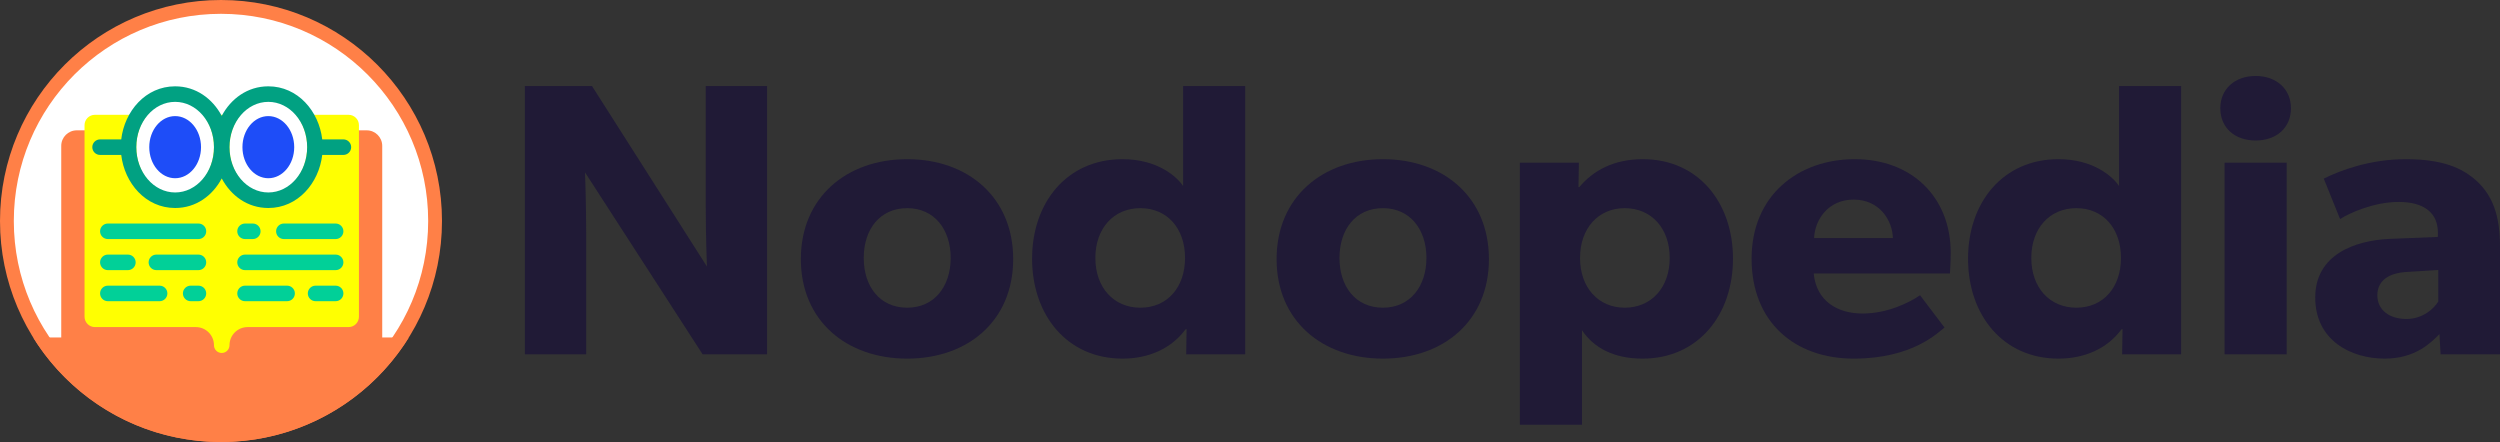 <svg width="724" height="128" viewBox="0 0 724 128" fill="none" xmlns="http://www.w3.org/2000/svg">
<rect x="0" y="0" width="724" height="128" fill="#333333" stroke="none"/>
<circle cx="64" cy="64" r="62" fill="white" stroke="#FF8047" stroke-width="4"/>
<path fill-rule="evenodd" clip-rule="evenodd" d="M9.618 97.761C9.928 97.736 10.241 97.722 10.557 97.722H17.736V42.243C17.736 39.759 19.75 37.745 22.234 37.745H106.195C108.68 37.745 110.693 39.759 110.693 42.243V97.722H116.754C117.291 97.722 117.819 97.76 118.336 97.833C107.033 115.947 86.924 128 63.999 128C41.045 128 20.913 115.915 9.618 97.761Z" fill="#FF8047"/>
<path d="M27.481 33.247C25.825 33.247 24.482 34.59 24.482 36.246V91.725C24.482 93.381 25.825 94.724 27.481 94.724H56.718C59.616 94.724 61.965 97.073 61.965 99.972C61.965 101.214 62.972 102.221 64.214 102.221C65.456 102.221 66.463 101.214 66.463 99.972C66.463 97.073 68.812 94.724 71.711 94.724H100.947C102.603 94.724 103.946 93.381 103.946 91.725V36.246C103.946 34.59 102.603 33.247 100.947 33.247H27.481Z" fill="#FFFF01"/>
<path d="M83.144 87.226C84.386 87.226 85.393 86.219 85.393 84.977C85.393 83.735 84.386 82.728 83.144 82.728L70.962 82.728C69.72 82.728 68.713 83.735 68.713 84.977C68.713 86.219 69.72 87.226 70.962 87.226L83.144 87.226Z" fill="#01D098"/>
<path d="M99.449 84.977C99.449 86.219 98.442 87.226 97.2 87.226H91.39C90.148 87.226 89.141 86.219 89.141 84.977C89.141 83.735 90.148 82.728 91.39 82.728H97.2C98.442 82.728 99.449 83.735 99.449 84.977Z" fill="#01D098"/>
<path d="M99.449 75.981C99.449 77.223 98.442 78.23 97.2 78.23L70.962 78.23C69.72 78.23 68.713 77.223 68.713 75.981C68.713 74.739 69.72 73.731 70.962 73.731L97.2 73.731C98.442 73.731 99.449 74.739 99.449 75.981Z" fill="#01D098"/>
<path d="M75.46 66.984C75.46 68.226 74.453 69.233 73.211 69.233L70.962 69.233C69.72 69.233 68.713 68.226 68.713 66.984C68.713 65.742 69.72 64.735 70.962 64.735L73.211 64.735C74.453 64.735 75.46 65.742 75.46 66.984Z" fill="#01D098"/>
<path d="M97.2 69.233C98.442 69.233 99.449 68.226 99.449 66.984C99.449 65.742 98.442 64.735 97.2 64.735L82.207 64.735C80.965 64.735 79.958 65.742 79.958 66.984C79.958 68.226 80.965 69.233 82.207 69.233L97.2 69.233Z" fill="#01D098"/>
<path d="M28.981 66.984C28.981 65.742 29.988 64.735 31.23 64.735H57.468C58.71 64.735 59.717 65.742 59.717 66.984C59.717 68.226 58.71 69.233 57.468 69.233H31.23C29.988 69.233 28.981 68.226 28.981 66.984Z" fill="#01D098"/>
<path d="M28.981 75.981C28.981 74.739 29.988 73.731 31.23 73.731H37.04C38.282 73.731 39.289 74.739 39.289 75.981C39.289 77.223 38.282 78.23 37.04 78.23H31.23C29.988 78.23 28.981 77.223 28.981 75.981Z" fill="#01D098"/>
<path d="M45.286 73.731C44.044 73.731 43.038 74.739 43.038 75.981C43.038 77.223 44.044 78.23 45.286 78.23H57.468C58.71 78.23 59.717 77.223 59.717 75.981C59.717 74.739 58.71 73.731 57.468 73.731H45.286Z" fill="#01D098"/>
<path d="M52.97 84.977C52.97 83.735 53.977 82.728 55.219 82.728H57.468C58.71 82.728 59.717 83.735 59.717 84.977C59.717 86.219 58.71 87.226 57.468 87.226H55.219C53.977 87.226 52.97 86.219 52.97 84.977Z" fill="#01D098"/>
<path d="M31.23 82.728C29.988 82.728 28.981 83.735 28.981 84.977C28.981 86.219 29.988 87.226 31.23 87.226H46.224C47.466 87.226 48.472 86.219 48.472 84.977C48.472 83.735 47.466 82.728 46.224 82.728H31.23Z" fill="#01D098"/>
<path d="M61.966 42.618C61.966 50.071 56.931 56.113 50.721 56.113C44.511 56.113 39.476 50.071 39.476 42.618C39.476 35.165 44.511 29.123 50.721 29.123C56.931 29.123 61.966 35.165 61.966 42.618Z" fill="white"/>
<path d="M88.953 42.618C88.953 50.071 83.919 56.113 77.708 56.113C71.498 56.113 66.464 50.071 66.464 42.618C66.464 35.165 71.498 29.123 77.708 29.123C83.919 29.123 88.953 35.165 88.953 42.618Z" fill="white"/>
<path d="M58.218 42.618C58.218 47.587 54.861 51.615 50.721 51.615C46.581 51.615 43.225 47.587 43.225 42.618C43.225 37.65 46.581 33.622 50.721 33.622C54.861 33.622 58.218 37.65 58.218 42.618Z" fill="#1E4DF8"/>
<path d="M85.205 42.618C85.205 47.587 81.849 51.615 77.709 51.615C73.569 51.615 70.212 47.587 70.212 42.618C70.212 37.65 73.569 33.622 77.709 33.622C81.849 33.622 85.205 37.65 85.205 42.618Z" fill="#1E4DF8"/>
<path fill-rule="evenodd" clip-rule="evenodd" d="M50.72 60.237C56.748 60.237 61.564 56.655 64.214 51.674C66.864 56.655 71.68 60.237 77.708 60.237C86.251 60.237 92.36 53.041 93.319 44.867H99.448C100.69 44.867 101.697 43.861 101.697 42.618C101.697 41.376 100.69 40.369 99.448 40.369H93.319C92.36 32.196 86.251 25 77.708 25C71.68 25 66.864 28.582 64.214 33.562C61.564 28.582 56.748 25 50.72 25C42.177 25 36.068 32.196 35.109 40.369H28.98C27.738 40.369 26.731 41.376 26.731 42.618C26.731 43.861 27.738 44.867 28.98 44.867H35.109C36.068 53.041 42.177 60.237 50.72 60.237ZM66.463 42.618C66.463 49.864 71.498 55.738 77.708 55.738C83.918 55.738 88.953 49.864 88.953 42.618C88.953 35.372 83.918 29.498 77.708 29.498C71.498 29.498 66.463 35.372 66.463 42.618ZM61.965 42.618C61.965 49.864 56.931 55.738 50.72 55.738C44.51 55.738 39.476 49.864 39.476 42.618C39.476 35.372 44.51 29.498 50.72 29.498C56.931 29.498 61.965 35.372 61.965 42.618Z" fill="#01A182"/>
<path d="M222.148 24.927H204.386V60.171C204.386 68.39 204.723 77.173 204.723 77.173L171.448 24.927H152V102.62H169.762V67.489C169.762 59.27 169.424 49.924 169.424 49.924L203.486 102.62H222.148V24.927Z" fill="#201A36"/>
<path d="M293.419 75.033C293.419 57.13 280.266 46.096 262.73 46.096C245.193 46.096 231.928 57.13 231.928 75.033C231.928 92.936 245.193 103.858 262.73 103.858C280.266 103.858 293.419 92.936 293.419 75.033ZM275.32 74.696C275.32 82.915 270.599 89.108 262.73 89.108C254.748 89.108 250.139 82.915 250.139 74.696C250.139 66.476 254.748 60.283 262.73 60.283C270.599 60.283 275.32 66.476 275.32 74.696Z" fill="#201A36"/>
<path d="M360.61 24.927H342.624V53.865C340.825 51.163 335.204 46.096 325.087 46.096C309.012 46.096 298.894 58.594 298.894 74.921C298.894 91.248 309.012 103.858 325.087 103.858C332.506 103.858 339.139 101.043 343.298 95.414L343.636 95.301L343.523 102.62H360.61V24.927ZM343.186 74.696C343.186 83.253 338.015 89.108 330.258 89.108C322.501 89.108 317.218 83.253 317.218 74.696C317.218 66.138 322.501 60.283 330.258 60.283C338.015 60.283 343.186 66.138 343.186 74.696Z" fill="#201A36"/>
<path d="M431.194 75.033C431.194 57.13 418.042 46.096 400.505 46.096C382.968 46.096 369.703 57.13 369.703 75.033C369.703 92.936 382.968 103.858 400.505 103.858C418.042 103.858 431.194 92.936 431.194 75.033ZM413.096 74.696C413.096 82.915 408.374 89.108 400.505 89.108C392.523 89.108 387.914 82.915 387.914 74.696C387.914 66.476 392.523 60.283 400.505 60.283C408.374 60.283 413.096 66.476 413.096 74.696Z" fill="#201A36"/>
<path d="M501.871 74.921C501.871 58.594 491.753 46.096 475.79 46.096C467.359 46.096 461.401 49.361 457.354 54.203H457.129L457.242 47.109H440.154V123H458.141V95.639C461.626 100.818 467.471 103.858 475.678 103.858C491.753 103.858 501.871 91.248 501.871 74.921ZM483.547 74.696C483.547 83.253 478.263 89.108 470.507 89.108C462.862 89.108 457.579 83.253 457.579 74.696C457.579 66.138 462.862 60.283 470.507 60.283C478.263 60.283 483.547 66.138 483.547 74.696Z" fill="#201A36"/>
<path d="M564.928 73.232C564.928 57.018 553.574 46.096 537.161 46.096C520.749 46.096 507.259 56.567 507.259 74.921C507.259 93.274 519.737 103.858 536.824 103.858C554.024 103.858 561.331 96.202 563.129 94.851L556.047 85.505C552.9 87.644 546.604 90.797 539.41 90.797C532.103 90.797 526.032 87.194 525.245 79.2H564.703C564.703 79.2 564.928 75.934 564.928 73.232ZM525.358 68.953C525.583 63.661 529.405 57.806 536.824 57.806C544.356 57.806 548.066 63.886 548.178 68.953H525.358Z" fill="#201A36"/>
<path d="M631.66 24.927H613.673V53.865C611.875 51.163 606.254 46.096 596.137 46.096C580.061 46.096 569.944 58.594 569.944 74.921C569.944 91.248 580.061 103.858 596.137 103.858C603.556 103.858 610.189 101.043 614.348 95.414L614.685 95.301L614.573 102.62H631.66V24.927ZM614.236 74.696C614.236 83.253 609.064 89.108 601.308 89.108C593.551 89.108 588.267 83.253 588.267 74.696C588.267 66.138 593.551 60.283 601.308 60.283C609.064 60.283 614.236 66.138 614.236 74.696Z" fill="#201A36"/>
<path d="M663.461 31.346C663.461 25.828 659.301 22 653.231 22C647.16 22 643.001 25.828 643.001 31.346C643.001 36.975 647.16 40.691 653.231 40.691C659.301 40.691 663.461 36.975 663.461 31.346ZM662.224 47.109H644.237V102.62H662.224V47.109Z" fill="#201A36"/>
<path d="M724 71.318C724 61.972 721.639 56.567 717.367 52.514C712.983 48.46 707.025 46.096 696.683 46.096C686.341 46.096 677.685 49.361 672.963 51.726L677.685 63.436C680.495 61.634 687.577 58.482 694.659 58.482C701.854 58.482 706.013 61.522 706.013 67.377V68.615L692.074 69.178C681.844 69.629 670.49 73.795 670.49 86.181C670.49 98.566 680.832 103.858 690.612 103.858C699.606 103.858 704.102 99.129 706.463 96.765L706.8 102.62H724V71.318ZM706.126 87.307C705.002 89.221 701.742 92.374 696.908 92.374C691.961 92.374 688.477 89.784 688.477 85.505C688.477 81.339 691.737 78.974 697.245 78.749L706.126 78.186V87.307Z" fill="#201A36"/>
</svg>
